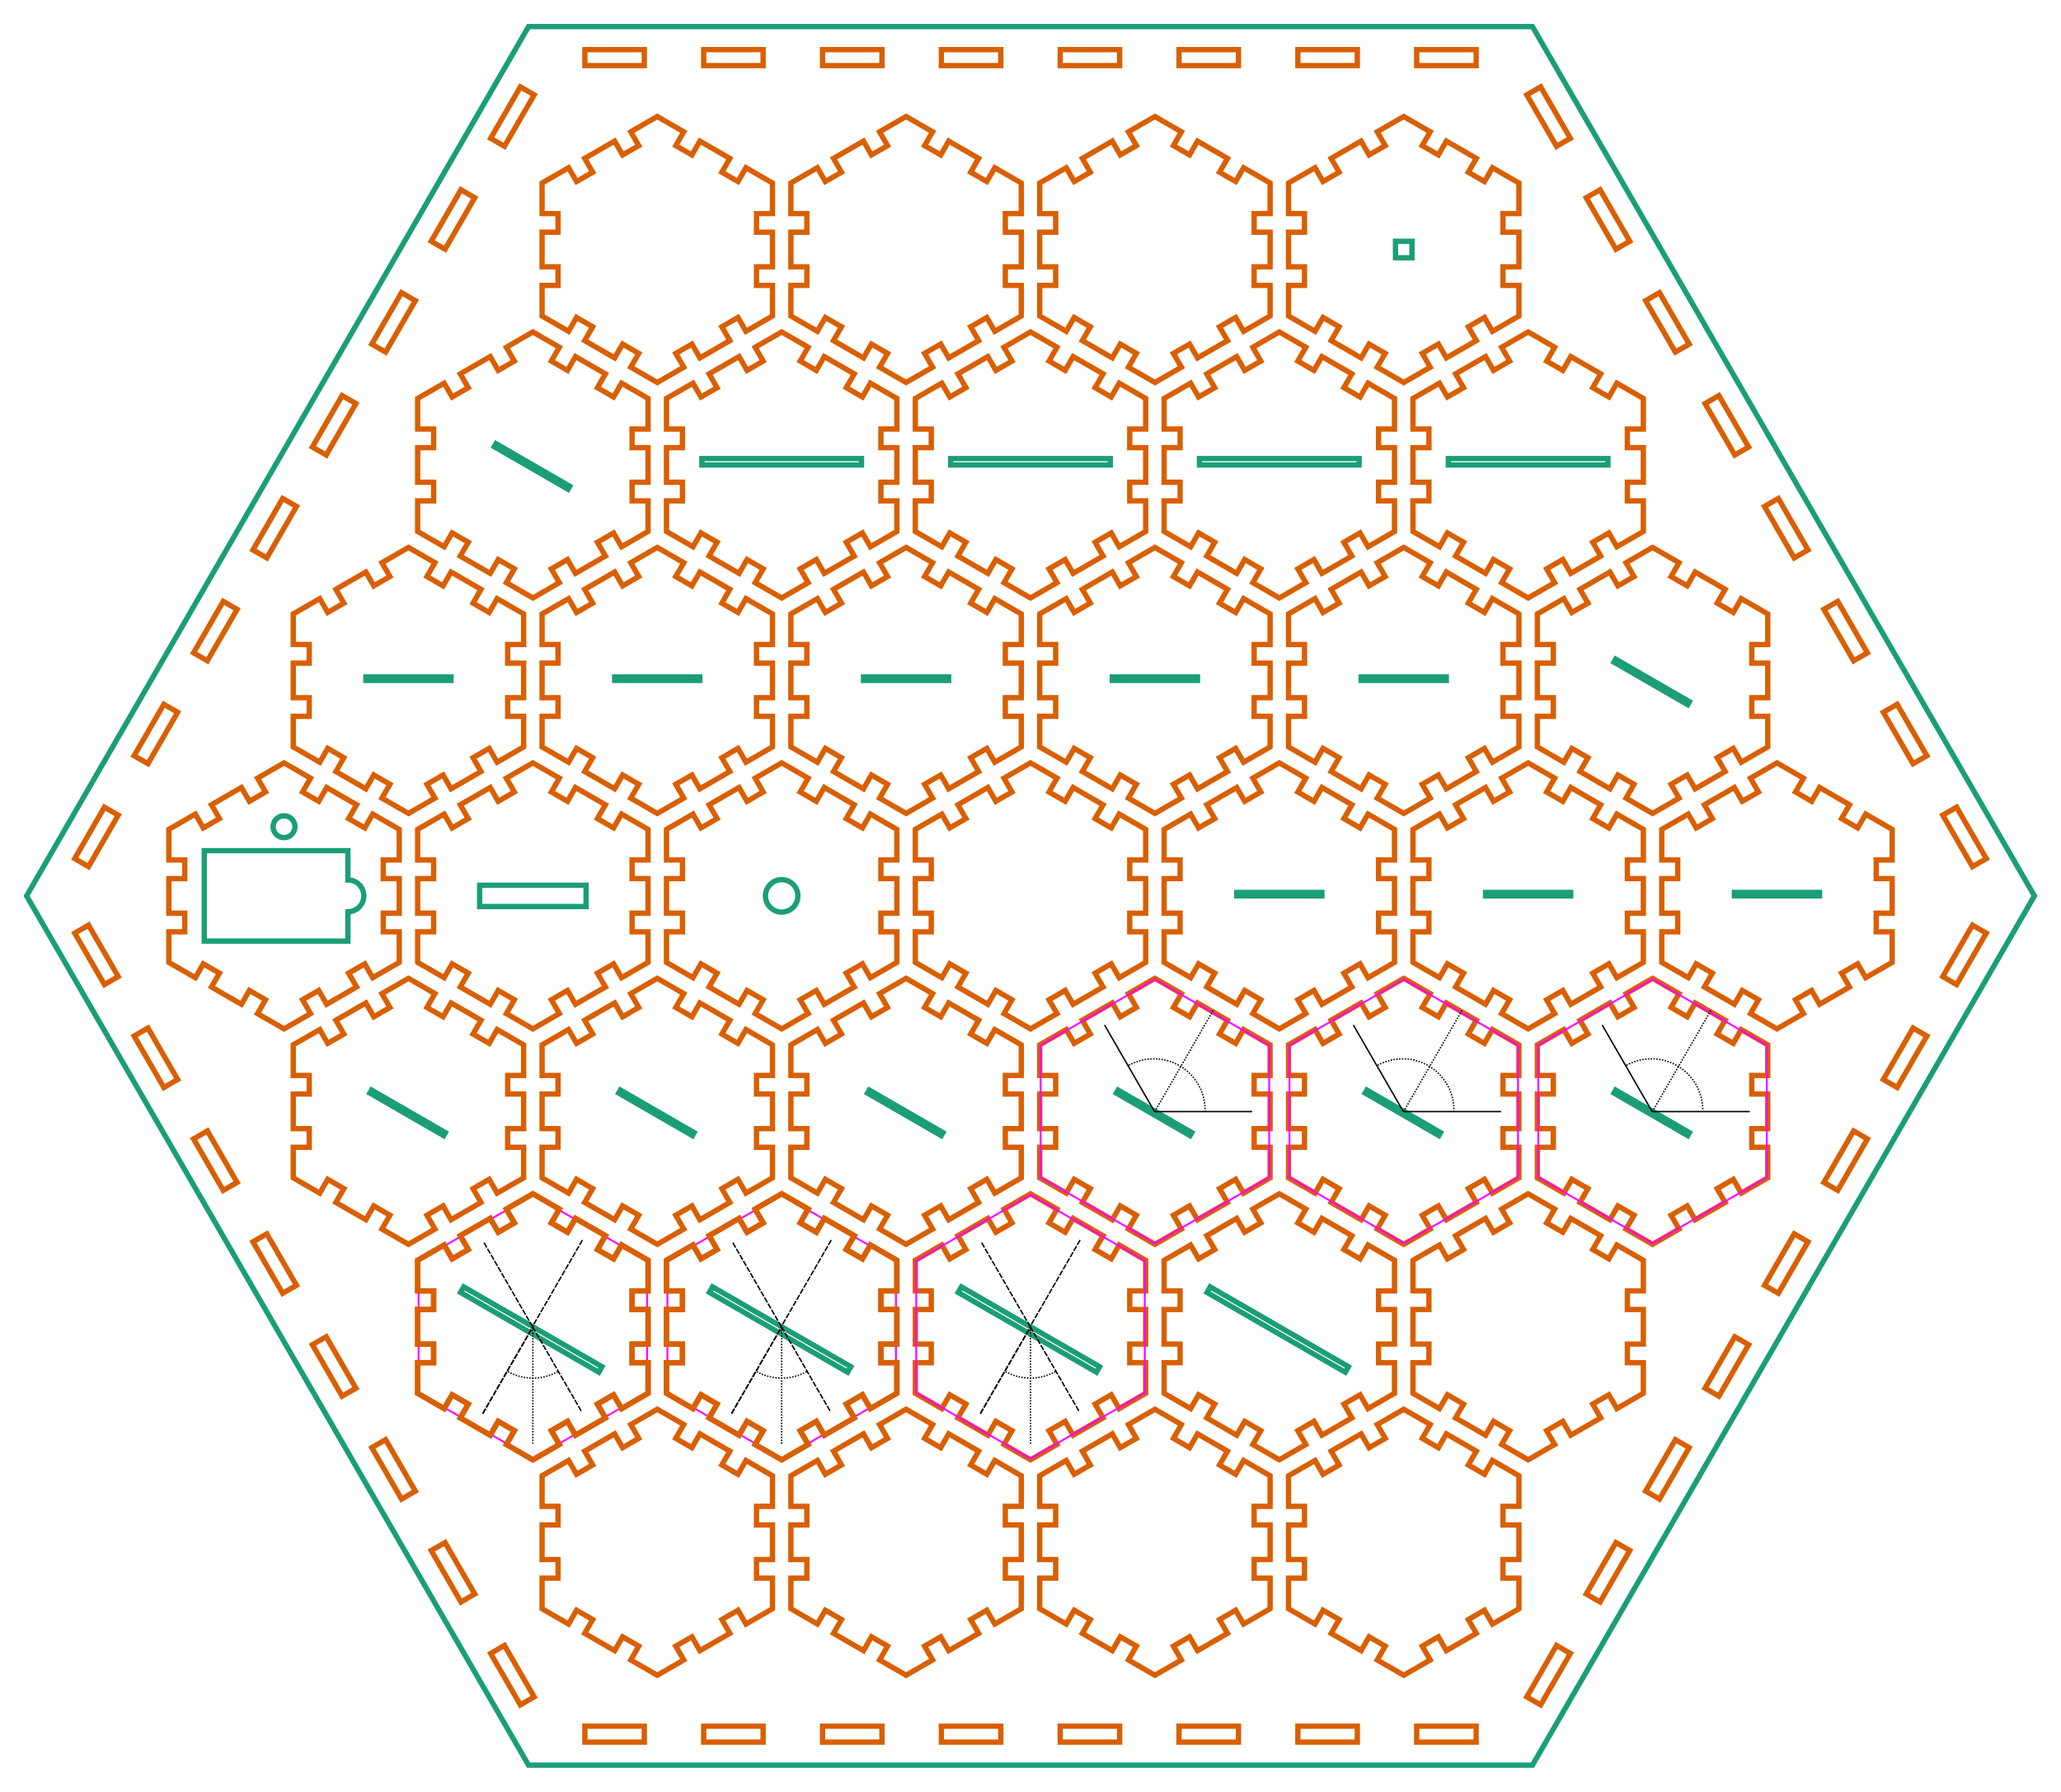<?xml version="1.0" encoding="UTF-8" standalone="no"?>
<svg
   xmlns:dc="http://purl.org/dc/elements/1.1/"
   xmlns:cc="http://creativecommons.org/ns#"
   xmlns:rdf="http://www.w3.org/1999/02/22-rdf-syntax-ns#"
   xmlns:svg="http://www.w3.org/2000/svg"
   xmlns="http://www.w3.org/2000/svg"
   xmlns:sodipodi="http://sodipodi.sourceforge.net/DTD/sodipodi-0.dtd"
   xmlns:inkscape="http://www.inkscape.org/namespaces/inkscape"
   height="336.801mm"
   version="1.1"
   viewBox="-193.679,-168.401,387.358,336.801"
   width="387.358mm"
   id="svg236"
   sodipodi:docname="hg_top.svg"
   inkscape:version="0.92.1 r">
  <sodipodi:namedview
     pagecolor="#ffffff"
     bordercolor="#666666"
     borderopacity="1"
     objecttolerance="10"
     gridtolerance="10"
     guidetolerance="10"
     inkscape:pageopacity="0"
     inkscape:pageshadow="2"
     inkscape:window-width="1920"
     inkscape:window-height="1025"
     id="namedview238"
     showgrid="false"
     inkscape:measure-start="599.366,1277.27"
     inkscape:measure-end="478.659,1244.33"
     inkscape:zoom="2.37249"
     inkscape:cx="638.477"
     inkscape:cy="332.376"
     inkscape:window-x="0"
     inkscape:window-y="27"
     inkscape:window-maximized="1"
     inkscape:current-layer="svg236" />
  <defs
     id="defs2" />
  <path
     style="fill:none;stroke:#d95f02"
     inkscape:connector-curvature="0"
     d="M 27.919,156.071 H 39.086 V 159.071 H 27.919 Z"
     id="path1421" />
  <path
     style="fill:none;stroke:#d95f02"
     inkscape:connector-curvature="0"
     d="M 5.584,159.071 V 156.071 H 16.751 V 159.071 Z"
     id="path1423" />
  <path
     style="fill:none;stroke:#d95f02"
     inkscape:connector-curvature="0"
     d="M -16.751,159.071 V 156.071 H -5.584 V 159.071 Z"
     id="path1425" />
  <path
     style="fill:none;stroke:#d95f02"
     inkscape:connector-curvature="0"
     d="M -39.086,156.071 H -27.919 V 159.071 H -39.086 Z"
     id="path1427" />
  <path
     style="fill:none;stroke:#d95f02"
     inkscape:connector-curvature="0"
     d="M 50.253,156.071 H 61.421 V 159.071 H 50.253 Z"
     id="path1429" />
  <path
     style="fill:none;stroke:#d95f02"
     inkscape:connector-curvature="0"
     d="M -61.421,159.071 V 156.071 H -50.253 V 159.071 Z"
     id="path1431" />
  <path
     style="fill:none;stroke:#d95f02"
     inkscape:connector-curvature="0"
     d="M 72.588,156.071 H 83.756 V 159.071 H 72.588 Z"
     id="path1433" />
  <path
     style="fill:none;stroke:#d95f02"
     inkscape:connector-curvature="0"
     d="M -83.756,159.071 V 156.071 H -72.588 V 159.071 Z"
     id="path1435" />
  <path
     style="fill:none;stroke:#d95f02"
     inkscape:connector-curvature="0"
     d="M 93.283,150.57 L 98.867,140.899 L 101.465,142.399 L 95.881,152.07 Z"
     id="path1437" />
  <path
     style="fill:none;stroke:#d95f02"
     inkscape:connector-curvature="0"
     d="M -101.465,142.399 L -98.867,140.899 L -93.283,150.57 L -95.881,152.07 Z"
     id="path1439" />
  <path
     style="fill:none;stroke:#d95f02"
     inkscape:connector-curvature="0"
     d="M 65.168,143.625 L 66.668,141.027 L 63.637,139.277 L 62.137,141.875 L 56.508,138.625 L 58.008,136.027 L 54.977,134.277 L 53.477,136.875 L 48.497,134 V 128.25 H 51.497 V 124.75 H 48.497 V 118.25 H 51.497 V 114.75 H 48.497 V 109 L 53.477,106.125 L 54.977,108.723 L 58.008,106.973 L 56.508,104.375 L 62.137,101.125 L 63.637,103.723 L 66.668,101.973 L 65.168,99.375 L 70.148,96.5 L 75.128,99.375 L 73.628,101.973 L 76.659,103.723 L 78.159,101.125 L 83.788,104.375 L 82.288,106.973 L 85.319,108.723 L 86.819,106.125 L 91.799,109 V 114.75 H 88.799 V 118.25 H 91.799 V 124.75 H 88.799 V 128.25 H 91.799 V 134 L 86.819,136.875 L 85.319,134.277 L 82.288,136.027 L 83.788,138.625 L 78.159,141.875 L 76.659,139.277 L 73.628,141.027 L 75.128,143.625 L 70.148,146.5 Z"
     id="path1441" />
  <path
     style="fill:none;stroke:#d95f02"
     inkscape:connector-curvature="0"
     d="M 18.403,143.625 L 19.903,141.027 L 16.872,139.277 L 15.372,141.875 L 9.743,138.625 L 11.243,136.027 L 8.212,134.277 L 6.712,136.875 L 1.732,134 V 128.25 H 4.732 V 124.75 H 1.732 V 118.25 H 4.732 V 114.75 H 1.732 V 109 L 6.712,106.125 L 8.212,108.723 L 11.243,106.973 L 9.743,104.375 L 15.372,101.125 L 16.872,103.723 L 19.903,101.973 L 18.403,99.375 L 23.383,96.5 L 28.362,99.375 L 26.862,101.973 L 29.893,103.723 L 31.393,101.125 L 37.023,104.375 L 35.523,106.973 L 38.554,108.723 L 40.054,106.125 L 45.033,109 V 114.75 H 42.033 V 118.25 H 45.033 V 124.75 H 42.033 V 128.25 H 45.033 V 134 L 40.054,136.875 L 38.554,134.277 L 35.523,136.027 L 37.023,138.625 L 31.393,141.875 L 29.893,139.277 L 26.862,141.027 L 28.362,143.625 L 23.383,146.5 Z"
     id="path1443" />
  <path
     style="fill:none;stroke:#d95f02"
     inkscape:connector-curvature="0"
     d="M -28.362,143.625 L -26.862,141.027 L -29.893,139.277 L -31.393,141.875 L -37.023,138.625 L -35.523,136.027 L -38.554,134.277 L -40.054,136.875 L -45.033,134 V 128.25 H -42.033 V 124.75 H -45.033 V 118.25 H -42.033 V 114.75 H -45.033 V 109 L -40.054,106.125 L -38.554,108.723 L -35.523,106.973 L -37.023,104.375 L -31.393,101.125 L -29.893,103.723 L -26.862,101.973 L -28.362,99.375 L -23.383,96.5 L -18.403,99.375 L -19.903,101.973 L -16.872,103.723 L -15.372,101.125 L -9.743,104.375 L -11.243,106.973 L -8.212,108.723 L -6.712,106.125 L -1.732,109 V 114.75 H -4.732 V 118.25 H -1.732 V 124.75 H -4.732 V 128.25 H -1.732 V 134 L -6.712,136.875 L -8.212,134.277 L -11.243,136.027 L -9.743,138.625 L -15.372,141.875 L -16.872,139.277 L -19.903,141.027 L -18.403,143.625 L -23.383,146.5 Z"
     id="path1445" />
  <path
     style="fill:none;stroke:#d95f02"
     inkscape:connector-curvature="0"
     d="M -75.128,143.625 L -73.628,141.027 L -76.659,139.277 L -78.159,141.875 L -83.788,138.625 L -82.288,136.027 L -85.319,134.277 L -86.819,136.875 L -91.799,134 V 128.25 H -88.799 V 124.75 H -91.799 V 118.25 H -88.799 V 114.75 H -91.799 V 109 L -86.819,106.125 L -85.319,108.723 L -82.288,106.973 L -83.788,104.375 L -78.159,101.125 L -76.659,103.723 L -73.628,101.973 L -75.128,99.375 L -70.148,96.5 L -65.168,99.375 L -66.668,101.973 L -63.637,103.723 L -62.137,101.125 L -56.508,104.375 L -58.008,106.973 L -54.977,108.723 L -53.477,106.125 L -48.497,109 V 114.75 H -51.497 V 118.25 H -48.497 V 124.75 H -51.497 V 128.25 H -48.497 V 134 L -53.477,136.875 L -54.977,134.277 L -58.008,136.027 L -56.508,138.625 L -62.137,141.875 L -63.637,139.277 L -66.668,141.027 L -65.168,143.625 L -70.148,146.5 Z"
     id="path1447" />
  <path
     style="fill:none;stroke:#d95f02"
     inkscape:connector-curvature="0"
     d="M 104.451,131.227 L 110.034,121.556 L 112.632,123.056 L 107.049,132.727 Z"
     id="path1449" />
  <path
     style="fill:none;stroke:#d95f02"
     inkscape:connector-curvature="0"
     d="M -112.632,123.056 L -110.034,121.556 L -104.451,131.227 L -107.049,132.727 Z"
     id="path1451" />
  <path
     style="fill:none;stroke:#d95f02"
     inkscape:connector-curvature="0"
     d="M 115.618,111.885 L 121.202,102.213 L 123.8,103.713 L 118.216,113.385 Z"
     id="path1453" />
  <path
     style="fill:none;stroke:#d95f02"
     inkscape:connector-curvature="0"
     d="M -123.8,103.713 L -121.202,102.213 L -115.618,111.885 L -118.216,113.385 Z"
     id="path1455" />
  <path
     style="fill:none;stroke:#d95f02"
     inkscape:connector-curvature="0"
     d="M 88.551,103.125 L 90.051,100.527 L 87.02,98.777 L 85.52,101.375 L 79.891,98.125 L 81.391,95.527 L 78.36,93.777 L 76.86,96.375 L 71.88,93.5 V 87.75 H 74.88 V 84.25 H 71.88 V 77.75 H 74.88 V 74.25 H 71.88 V 68.5 L 76.86,65.625 L 78.36,68.223 L 81.391,66.473 L 79.891,63.875 L 85.52,60.625 L 87.02,63.223 L 90.051,61.473 L 88.551,58.875 L 93.531,56 L 98.51,58.875 L 97.01,61.473 L 100.041,63.223 L 101.541,60.625 L 107.171,63.875 L 105.671,66.473 L 108.702,68.223 L 110.202,65.625 L 115.181,68.5 V 74.25 H 112.181 V 77.75 H 115.181 V 84.25 H 112.181 V 87.75 H 115.181 V 93.5 L 110.202,96.375 L 108.702,93.777 L 105.671,95.527 L 107.171,98.125 L 101.541,101.375 L 100.041,98.777 L 97.01,100.527 L 98.51,103.125 L 93.531,106 Z"
     id="path1457" />
  <path
     style="fill:none;stroke:#d95f02"
     inkscape:connector-curvature="0"
     d="M 41.786,103.125 L 43.286,100.527 L 40.255,98.777 L 38.755,101.375 L 33.126,98.125 L 34.626,95.527 L 31.594,93.777 L 30.094,96.375 L 25.115,93.5 V 87.75 H 28.115 V 84.25 H 25.115 V 77.75 H 28.115 V 74.25 H 25.115 V 68.5 L 30.094,65.625 L 31.594,68.223 L 34.626,66.473 L 33.126,63.875 L 38.755,60.625 L 40.255,63.223 L 43.286,61.473 L 41.786,58.875 L 46.765,56 L 51.745,58.875 L 50.245,61.473 L 53.276,63.223 L 54.776,60.625 L 60.405,63.875 L 58.905,66.473 L 61.936,68.223 L 63.436,65.625 L 68.416,68.5 V 74.25 H 65.416 V 77.75 H 68.416 V 84.25 H 65.416 V 87.75 H 68.416 V 93.5 L 63.436,96.375 L 61.936,93.777 L 58.905,95.527 L 60.405,98.125 L 54.776,101.375 L 53.276,98.777 L 50.245,100.527 L 51.745,103.125 L 46.765,106 Z"
     id="path1459" />
  <path
     style="fill:none;stroke:#d95f02"
     inkscape:connector-curvature="0"
     d="M -4.98,103.125 L -3.48,100.527 L -6.511,98.777 L -8.011,101.375 L -13.64,98.125 L -12.14,95.527 L -15.171,93.777 L -16.671,96.375 L -21.651,93.5 V 87.75 H -18.651 V 84.25 H -21.651 V 77.75 H -18.651 V 74.25 H -21.651 V 68.5 L -16.671,65.625 L -15.171,68.223 L -12.14,66.473 L -13.64,63.875 L -8.011,60.625 L -6.511,63.223 L -3.48,61.473 L -4.98,58.875 L 2.48038e-6,56 L 4.98,58.875 L 3.48,61.473 L 6.511,63.223 L 8.011,60.625 L 13.64,63.875 L 12.14,66.473 L 15.171,68.223 L 16.671,65.625 L 21.651,68.5 V 74.25 H 18.651 V 77.75 H 21.651 V 84.25 H 18.651 V 87.75 H 21.651 V 93.5 L 16.671,96.375 L 15.171,93.777 L 12.14,95.527 L 13.64,98.125 L 8.011,101.375 L 6.511,98.777 L 3.48,100.527 L 4.98,103.125 L 2.48038e-6,106 Z"
     id="path1461" />
  <path
     style="fill:none;stroke:#d95f02"
     inkscape:connector-curvature="0"
     d="M -51.745,103.125 L -50.245,100.527 L -53.276,98.777 L -54.776,101.375 L -60.405,98.125 L -58.905,95.527 L -61.936,93.777 L -63.436,96.375 L -68.416,93.5 V 87.75 H -65.416 V 84.25 H -68.416 V 77.75 H -65.416 V 74.25 H -68.416 V 68.5 L -63.436,65.625 L -61.936,68.223 L -58.905,66.473 L -60.405,63.875 L -54.776,60.625 L -53.276,63.223 L -50.245,61.473 L -51.745,58.875 L -46.765,56 L -41.786,58.875 L -43.286,61.473 L -40.255,63.223 L -38.755,60.625 L -33.126,63.875 L -34.626,66.473 L -31.594,68.223 L -30.094,65.625 L -25.115,68.5 V 74.25 H -28.115 V 77.75 H -25.115 V 84.25 H -28.115 V 87.75 H -25.115 V 93.5 L -30.094,96.375 L -31.594,93.777 L -34.626,95.527 L -33.126,98.125 L -38.755,101.375 L -40.255,98.777 L -43.286,100.527 L -41.786,103.125 L -46.765,106 Z"
     id="path1463" />
  <path
     style="fill:none;stroke:#d95f02"
     inkscape:connector-curvature="0"
     d="M -98.51,103.125 L -97.01,100.527 L -100.041,98.777 L -101.541,101.375 L -107.171,98.125 L -105.671,95.527 L -108.702,93.777 L -110.202,96.375 L -115.181,93.5 V 87.75 H -112.181 V 84.25 H -115.181 V 77.75 H -112.181 V 74.25 H -115.181 V 68.5 L -110.202,65.625 L -108.702,68.223 L -105.671,66.473 L -107.171,63.875 L -101.541,60.625 L -100.041,63.223 L -97.01,61.473 L -98.51,58.875 L -93.531,56 L -88.551,58.875 L -90.051,61.473 L -87.02,63.223 L -85.52,60.625 L -79.891,63.875 L -81.391,66.473 L -78.36,68.223 L -76.86,65.625 L -71.88,68.5 V 74.25 H -74.88 V 77.75 H -71.88 V 84.25 H -74.88 V 87.75 H -71.88 V 93.5 L -76.86,96.375 L -78.36,93.777 L -81.391,95.527 L -79.891,98.125 L -85.52,101.375 L -87.02,98.777 L -90.051,100.527 L -88.551,103.125 L -93.531,106 Z"
     id="path1465" />
  <path
     style="fill:none;stroke:#d95f02"
     inkscape:connector-curvature="0"
     d="M 126.785,92.542 L 132.369,82.871 L 134.967,84.371 L 129.384,94.042 Z"
     id="path1467" />
  <path
     style="fill:none;stroke:#d95f02"
     inkscape:connector-curvature="0"
     d="M -134.967,84.371 L -132.369,82.871 L -126.785,92.542 L -129.384,94.042 Z"
     id="path1469" />
  <path
     style="fill:none;stroke:#1b9e77"
     inkscape:connector-curvature="0"
     d="M 33.775,73.5 L 33.175,74.539 L 59.156,89.539 L 59.756,88.5 Z"
     id="path1471" />
  <path
     style="fill:none;stroke:#1b9e77"
     inkscape:connector-curvature="0"
     d="M -12.99,73.5 L -13.59,74.539 L 12.39,89.539 L 12.99,88.5 Z"
     id="path1473" />
  <path
     style="fill:none;stroke:#1b9e77"
     inkscape:connector-curvature="0"
     d="M -59.756,73.5 L -60.356,74.539 L -34.375,89.539 L -33.775,88.5 Z"
     id="path1475" />
  <path
     style="fill:none;stroke:#1b9e77"
     inkscape:connector-curvature="0"
     d="M -106.521,73.5 L -107.121,74.539 L -81.14,89.539 L -80.54,88.5 Z"
     id="path1477" />
  <path
     style="fill:none;stroke:#d95f02"
     inkscape:connector-curvature="0"
     d="M 137.953,73.2 L 143.537,63.528 L 146.135,65.028 L 140.551,74.7 Z"
     id="path1479" />
  <path
     style="fill:none;stroke:#d95f02"
     inkscape:connector-curvature="0"
     d="M -146.135,65.028 L -143.537,63.528 L -137.953,73.2 L -140.551,74.7 Z"
     id="path1481" />
  <path
     style="fill:none;stroke:#d95f02"
     inkscape:connector-curvature="0"
     d="M 111.934,62.625 L 113.434,60.027 L 110.403,58.277 L 108.903,60.875 L 103.274,57.625 L 104.774,55.027 L 101.742,53.277 L 100.242,55.875 L 95.263,53 V 47.25 H 98.263 V 43.75 H 95.263 V 37.25 H 98.263 V 33.75 H 95.263 V 28 L 100.242,25.125 L 101.742,27.723 L 104.774,25.973 L 103.274,23.375 L 108.903,20.125 L 110.403,22.723 L 113.434,20.973 L 111.934,18.375 L 116.913,15.5 L 121.893,18.375 L 120.393,20.973 L 123.424,22.723 L 124.924,20.125 L 130.553,23.375 L 129.053,25.973 L 132.084,27.723 L 133.584,25.125 L 138.564,28 V 33.75 H 135.564 V 37.25 H 138.564 V 43.75 H 135.564 V 47.25 H 138.564 V 53 L 133.584,55.875 L 132.084,53.277 L 129.053,55.027 L 130.553,57.625 L 124.924,60.875 L 123.424,58.277 L 120.393,60.027 L 121.893,62.625 L 116.913,65.5 Z"
     id="path1483" />
  <path
     style="fill:none;stroke:#d95f02"
     inkscape:connector-curvature="0"
     d="M 65.168,62.625 L 66.668,60.027 L 63.637,58.277 L 62.137,60.875 L 56.508,57.625 L 58.008,55.027 L 54.977,53.277 L 53.477,55.875 L 48.497,53 V 47.25 H 51.497 V 43.75 H 48.497 V 37.25 H 51.497 V 33.75 H 48.497 V 28 L 53.477,25.125 L 54.977,27.723 L 58.008,25.973 L 56.508,23.375 L 62.137,20.125 L 63.637,22.723 L 66.668,20.973 L 65.168,18.375 L 70.148,15.5 L 75.128,18.375 L 73.628,20.973 L 76.659,22.723 L 78.159,20.125 L 83.788,23.375 L 82.288,25.973 L 85.319,27.723 L 86.819,25.125 L 91.799,28 V 33.75 H 88.799 V 37.25 H 91.799 V 43.75 H 88.799 V 47.25 H 91.799 V 53 L 86.819,55.875 L 85.319,53.277 L 82.288,55.027 L 83.788,57.625 L 78.159,60.875 L 76.659,58.277 L 73.628,60.027 L 75.128,62.625 L 70.148,65.5 Z"
     id="path1485" />
  <path
     style="fill:none;stroke:#d95f02"
     inkscape:connector-curvature="0"
     d="M 18.403,62.625 L 19.903,60.027 L 16.872,58.277 L 15.372,60.875 L 9.743,57.625 L 11.243,55.027 L 8.212,53.277 L 6.712,55.875 L 1.732,53 V 47.25 H 4.732 V 43.75 H 1.732 V 37.25 H 4.732 V 33.75 H 1.732 V 28 L 6.712,25.125 L 8.212,27.723 L 11.243,25.973 L 9.743,23.375 L 15.372,20.125 L 16.872,22.723 L 19.903,20.973 L 18.403,18.375 L 23.383,15.5 L 28.362,18.375 L 26.862,20.973 L 29.893,22.723 L 31.393,20.125 L 37.023,23.375 L 35.523,25.973 L 38.554,27.723 L 40.054,25.125 L 45.033,28 V 33.75 H 42.033 V 37.25 H 45.033 V 43.75 H 42.033 V 47.25 H 45.033 V 53 L 40.054,55.875 L 38.554,53.277 L 35.523,55.027 L 37.023,57.625 L 31.393,60.875 L 29.893,58.277 L 26.862,60.027 L 28.362,62.625 L 23.383,65.5 Z"
     id="path1487" />
  <path
     style="fill:none;stroke:#d95f02"
     inkscape:connector-curvature="0"
     d="M -28.362,62.625 L -26.862,60.027 L -29.893,58.277 L -31.393,60.875 L -37.023,57.625 L -35.523,55.027 L -38.554,53.277 L -40.054,55.875 L -45.033,53 V 47.25 H -42.033 V 43.75 H -45.033 V 37.25 H -42.033 V 33.75 H -45.033 V 28 L -40.054,25.125 L -38.554,27.723 L -35.523,25.973 L -37.023,23.375 L -31.393,20.125 L -29.893,22.723 L -26.862,20.973 L -28.362,18.375 L -23.383,15.5 L -18.403,18.375 L -19.903,20.973 L -16.872,22.723 L -15.372,20.125 L -9.743,23.375 L -11.243,25.973 L -8.212,27.723 L -6.712,25.125 L -1.732,28 V 33.75 H -4.732 V 37.25 H -1.732 V 43.75 H -4.732 V 47.25 H -1.732 V 53 L -6.712,55.875 L -8.212,53.277 L -11.243,55.027 L -9.743,57.625 L -15.372,60.875 L -16.872,58.277 L -19.903,60.027 L -18.403,62.625 L -23.383,65.5 Z"
     id="path1489" />
  <path
     style="fill:none;stroke:#d95f02"
     inkscape:connector-curvature="0"
     d="M -75.128,62.625 L -73.628,60.027 L -76.659,58.277 L -78.159,60.875 L -83.788,57.625 L -82.288,55.027 L -85.319,53.277 L -86.819,55.875 L -91.799,53 V 47.25 H -88.799 V 43.75 H -91.799 V 37.25 H -88.799 V 33.75 H -91.799 V 28 L -86.819,25.125 L -85.319,27.723 L -82.288,25.973 L -83.788,23.375 L -78.159,20.125 L -76.659,22.723 L -73.628,20.973 L -75.128,18.375 L -70.148,15.5 L -65.168,18.375 L -66.668,20.973 L -63.637,22.723 L -62.137,20.125 L -56.508,23.375 L -58.008,25.973 L -54.977,27.723 L -53.477,25.125 L -48.497,28 V 33.75 H -51.497 V 37.25 H -48.497 V 43.75 H -51.497 V 47.25 H -48.497 V 53 L -53.477,55.875 L -54.977,53.277 L -58.008,55.027 L -56.508,57.625 L -62.137,60.875 L -63.637,58.277 L -66.668,60.027 L -65.168,62.625 L -70.148,65.5 Z"
     id="path1491" />
  <path
     style="fill:none;stroke:#d95f02"
     inkscape:connector-curvature="0"
     d="M -121.893,62.625 L -120.393,60.027 L -123.424,58.277 L -124.924,60.875 L -130.553,57.625 L -129.053,55.027 L -132.084,53.277 L -133.584,55.875 L -138.564,53 V 47.25 H -135.564 V 43.75 H -138.564 V 37.25 H -135.564 V 33.75 H -138.564 V 28 L -133.584,25.125 L -132.084,27.723 L -129.053,25.973 L -130.553,23.375 L -124.924,20.125 L -123.424,22.723 L -120.393,20.973 L -121.893,18.375 L -116.913,15.5 L -111.934,18.375 L -113.434,20.973 L -110.403,22.723 L -108.903,20.125 L -103.274,23.375 L -104.774,25.973 L -101.742,27.723 L -100.242,25.125 L -95.263,28 V 33.75 H -98.263 V 37.25 H -95.263 V 43.75 H -98.263 V 47.25 H -95.263 V 53 L -100.242,55.875 L -101.742,53.277 L -104.774,55.027 L -103.274,57.625 L -108.903,60.875 L -110.403,58.277 L -113.434,60.027 L -111.934,62.625 L -116.913,65.5 Z"
     id="path1493" />
  <path
     style="fill:none;stroke:#d95f02"
     inkscape:connector-curvature="0"
     d="M 149.12,53.857 L 154.704,44.186 L 157.302,45.686 L 151.718,55.357 Z"
     id="path1495" />
  <path
     style="fill:none;stroke:#d95f02"
     inkscape:connector-curvature="0"
     d="M -157.302,45.686 L -154.704,44.186 L -149.12,53.857 L -151.718,55.357 Z"
     id="path1497" />
  <path
     style="fill:none;stroke:#1b9e77"
     inkscape:connector-curvature="0"
     d="M 109.985,36.5 L 109.66,37.063 L 123.517,45.063 L 123.842,44.5 Z"
     id="path1499" />
  <path
     style="fill:none;stroke:#1b9e77"
     inkscape:connector-curvature="0"
     d="M 63.22,36.5 L 62.895,37.063 L 76.751,45.063 L 77.076,44.5 Z"
     id="path1501" />
  <path
     style="fill:none;stroke:#1b9e77"
     inkscape:connector-curvature="0"
     d="M 16.454,36.5 L 16.13,37.063 L 29.986,45.063 L 30.311,44.5 Z"
     id="path1503" />
  <path
     style="fill:none;stroke:#1b9e77"
     inkscape:connector-curvature="0"
     d="M -30.311,36.5 L -30.636,37.063 L -16.779,45.063 L -16.454,44.5 Z"
     id="path1505" />
  <path
     style="fill:none;stroke:#1b9e77"
     inkscape:connector-curvature="0"
     d="M -77.076,36.5 L -77.401,37.063 L -63.545,45.063 L -63.22,44.5 Z"
     id="path1507" />
  <path
     style="fill:none;stroke:#1b9e77"
     inkscape:connector-curvature="0"
     d="M -123.842,36.5 L -124.167,37.063 L -110.31,45.063 L -109.985,44.5 Z"
     id="path1509" />
  <path
     style="fill:none;stroke:#d95f02"
     inkscape:connector-curvature="0"
     d="M 160.288,34.514 L 165.871,24.843 L 168.47,26.343 L 162.886,36.014 Z"
     id="path1511" />
  <path
     style="fill:none;stroke:#d95f02"
     inkscape:connector-curvature="0"
     d="M -168.47,26.343 L -165.871,24.843 L -160.288,34.514 L -162.886,36.014 Z"
     id="path1513" />
  <path
     style="fill:none;stroke:#d95f02"
     inkscape:connector-curvature="0"
     d="M 135.316,22.125 L 136.816,19.527 L 133.785,17.777 L 132.285,20.375 L 126.656,17.125 L 128.156,14.527 L 125.125,12.777 L 123.625,15.375 L 118.645,12.5 V 6.75 H 121.645 V 3.25 H 118.645 V -3.25 H 121.645 V -6.75 H 118.645 V -12.5 L 123.625,-15.375 L 125.125,-12.777 L 128.156,-14.527 L 126.656,-17.125 L 132.285,-20.375 L 133.785,-17.777 L 136.816,-19.527 L 135.316,-22.125 L 140.296,-25 L 145.276,-22.125 L 143.776,-19.527 L 146.807,-17.777 L 148.307,-20.375 L 153.936,-17.125 L 152.436,-14.527 L 155.467,-12.777 L 156.967,-15.375 L 161.947,-12.5 V -6.75 H 158.947 V -3.25 H 161.947 V 3.25 H 158.947 V 6.75 H 161.947 V 12.5 L 156.967,15.375 L 155.467,12.777 L 152.436,14.527 L 153.936,17.125 L 148.307,20.375 L 146.807,17.777 L 143.776,19.527 L 145.276,22.125 L 140.296,25 Z"
     id="path1515" />
  <path
     style="fill:none;stroke:#d95f02"
     inkscape:connector-curvature="0"
     d="M 88.551,22.125 L 90.051,19.527 L 87.02,17.777 L 85.52,20.375 L 79.891,17.125 L 81.391,14.527 L 78.36,12.777 L 76.86,15.375 L 71.88,12.5 V 6.75 H 74.88 V 3.25 H 71.88 V -3.25 H 74.88 V -6.75 H 71.88 V -12.5 L 76.86,-15.375 L 78.36,-12.777 L 81.391,-14.527 L 79.891,-17.125 L 85.52,-20.375 L 87.02,-17.777 L 90.051,-19.527 L 88.551,-22.125 L 93.531,-25 L 98.51,-22.125 L 97.01,-19.527 L 100.041,-17.777 L 101.541,-20.375 L 107.171,-17.125 L 105.671,-14.527 L 108.702,-12.777 L 110.202,-15.375 L 115.181,-12.5 V -6.75 H 112.181 V -3.25 H 115.181 V 3.25 H 112.181 V 6.75 H 115.181 V 12.5 L 110.202,15.375 L 108.702,12.777 L 105.671,14.527 L 107.171,17.125 L 101.541,20.375 L 100.041,17.777 L 97.01,19.527 L 98.51,22.125 L 93.531,25 Z"
     id="path1517" />
  <path
     style="fill:none;stroke:#d95f02"
     inkscape:connector-curvature="0"
     d="M 41.786,22.125 L 43.286,19.527 L 40.255,17.777 L 38.755,20.375 L 33.126,17.125 L 34.626,14.527 L 31.594,12.777 L 30.094,15.375 L 25.115,12.5 V 6.75 H 28.115 V 3.25 H 25.115 V -3.25 H 28.115 V -6.75 H 25.115 V -12.5 L 30.094,-15.375 L 31.594,-12.777 L 34.626,-14.527 L 33.126,-17.125 L 38.755,-20.375 L 40.255,-17.777 L 43.286,-19.527 L 41.786,-22.125 L 46.765,-25 L 51.745,-22.125 L 50.245,-19.527 L 53.276,-17.777 L 54.776,-20.375 L 60.405,-17.125 L 58.905,-14.527 L 61.936,-12.777 L 63.436,-15.375 L 68.416,-12.5 V -6.75 H 65.416 V -3.25 H 68.416 V 3.25 H 65.416 V 6.75 H 68.416 V 12.5 L 63.436,15.375 L 61.936,12.777 L 58.905,14.527 L 60.405,17.125 L 54.776,20.375 L 53.276,17.777 L 50.245,19.527 L 51.745,22.125 L 46.765,25 Z"
     id="path1519" />
  <path
     style="fill:none;stroke:#d95f02"
     inkscape:connector-curvature="0"
     d="M -4.98,22.125 L -3.48,19.527 L -6.511,17.777 L -8.011,20.375 L -13.64,17.125 L -12.14,14.527 L -15.171,12.777 L -16.671,15.375 L -21.651,12.5 V 6.75 H -18.651 V 3.25 H -21.651 V -3.25 H -18.651 V -6.75 H -21.651 V -12.5 L -16.671,-15.375 L -15.171,-12.777 L -12.14,-14.527 L -13.64,-17.125 L -8.011,-20.375 L -6.511,-17.777 L -3.48,-19.527 L -4.98,-22.125 L 2.48038e-6,-25 L 4.98,-22.125 L 3.48,-19.527 L 6.511,-17.777 L 8.011,-20.375 L 13.64,-17.125 L 12.14,-14.527 L 15.171,-12.777 L 16.671,-15.375 L 21.651,-12.5 V -6.75 H 18.651 V -3.25 H 21.651 V 3.25 H 18.651 V 6.75 H 21.651 V 12.5 L 16.671,15.375 L 15.171,12.777 L 12.14,14.527 L 13.64,17.125 L 8.011,20.375 L 6.511,17.777 L 3.48,19.527 L 4.98,22.125 L 2.48038e-6,25 Z"
     id="path1521" />
  <path
     style="fill:none;stroke:#d95f02"
     inkscape:connector-curvature="0"
     d="M -51.745,22.125 L -50.245,19.527 L -53.276,17.777 L -54.776,20.375 L -60.405,17.125 L -58.905,14.527 L -61.936,12.777 L -63.436,15.375 L -68.416,12.5 V 6.75 H -65.416 V 3.25 H -68.416 V -3.25 H -65.416 V -6.75 H -68.416 V -12.5 L -63.436,-15.375 L -61.936,-12.777 L -58.905,-14.527 L -60.405,-17.125 L -54.776,-20.375 L -53.276,-17.777 L -50.245,-19.527 L -51.745,-22.125 L -46.765,-25 L -41.786,-22.125 L -43.286,-19.527 L -40.255,-17.777 L -38.755,-20.375 L -33.126,-17.125 L -34.626,-14.527 L -31.594,-12.777 L -30.094,-15.375 L -25.115,-12.5 V -6.75 H -28.115 V -3.25 H -25.115 V 3.25 H -28.115 V 6.75 H -25.115 V 12.5 L -30.094,15.375 L -31.594,12.777 L -34.626,14.527 L -33.126,17.125 L -38.755,20.375 L -40.255,17.777 L -43.286,19.527 L -41.786,22.125 L -46.765,25 Z"
     id="path1523" />
  <path
     style="fill:none;stroke:#d95f02"
     inkscape:connector-curvature="0"
     d="M -98.51,22.125 L -97.01,19.527 L -100.041,17.777 L -101.541,20.375 L -107.171,17.125 L -105.671,14.527 L -108.702,12.777 L -110.202,15.375 L -115.181,12.5 V 6.75 H -112.181 V 3.25 H -115.181 V -3.25 H -112.181 V -6.75 H -115.181 V -12.5 L -110.202,-15.375 L -108.702,-12.777 L -105.671,-14.527 L -107.171,-17.125 L -101.541,-20.375 L -100.041,-17.777 L -97.01,-19.527 L -98.51,-22.125 L -93.531,-25 L -88.551,-22.125 L -90.051,-19.527 L -87.02,-17.777 L -85.52,-20.375 L -79.891,-17.125 L -81.391,-14.527 L -78.36,-12.777 L -76.86,-15.375 L -71.88,-12.5 V -6.75 H -74.88 V -3.25 H -71.88 V 3.25 H -74.88 V 6.75 H -71.88 V 12.5 L -76.86,15.375 L -78.36,12.777 L -81.391,14.527 L -79.891,17.125 L -85.52,20.375 L -87.02,17.777 L -90.051,19.527 L -88.551,22.125 L -93.531,25 Z"
     id="path1525" />
  <path
     style="fill:none;stroke:#d95f02"
     inkscape:connector-curvature="0"
     d="M -145.276,22.125 L -143.776,19.527 L -146.807,17.777 L -148.307,20.375 L -153.936,17.125 L -152.436,14.527 L -155.467,12.777 L -156.967,15.375 L -161.947,12.5 V 6.75 H -158.947 V 3.25 H -161.947 V -3.25 H -158.947 V -6.75 H -161.947 V -12.5 L -156.967,-15.375 L -155.467,-12.777 L -152.436,-14.527 L -153.936,-17.125 L -148.307,-20.375 L -146.807,-17.777 L -143.776,-19.527 L -145.276,-22.125 L -140.296,-25 L -135.316,-22.125 L -136.816,-19.527 L -133.785,-17.777 L -132.285,-20.375 L -126.656,-17.125 L -128.156,-14.527 L -125.125,-12.777 L -123.625,-15.375 L -118.645,-12.5 V -6.75 H -121.645 V -3.25 H -118.645 V 3.25 H -121.645 V 6.75 H -118.645 V 12.5 L -123.625,15.375 L -125.125,12.777 L -128.156,14.527 L -126.656,17.125 L -132.285,20.375 L -133.785,17.777 L -136.816,19.527 L -135.316,22.125 L -140.296,25 Z"
     id="path1527" />
  <path
     style="fill:none;stroke:#d95f02"
     inkscape:connector-curvature="0"
     d="M 171.455,15.172 L 177.039,5.501 L 179.637,7.001 L 174.053,16.672 Z"
     id="path1529" />
  <path
     style="fill:none;stroke:#d95f02"
     inkscape:connector-curvature="0"
     d="M -179.637,7.001 L -177.039,5.501 L -171.455,15.172 L -174.053,16.672 Z"
     id="path1531" />
  <path
     style="fill:none;stroke:#1b9e77"
     inkscape:connector-curvature="0"
     d="M 132.296,-0.65 V 0 H 148.296 V -0.65 Z"
     id="path1533" />
  <path
     style="fill:none;stroke:#1b9e77"
     inkscape:connector-curvature="0"
     d="M 85.531,-0.65 V 0 H 101.531 V -0.65 Z"
     id="path1535" />
  <path
     style="fill:none;stroke:#1b9e77"
     inkscape:connector-curvature="0"
     d="M 38.765,-0.65 V 0 H 54.765 V -0.65 Z"
     id="path1537" />
  <path
     style="fill:none;stroke:#1b9e77"
     inkscape:connector-curvature="0"
     d="M -103.531,-2 V 2 H -83.531 V -2 Z"
     id="path1539" />
  <path
     style="fill:none;stroke:#1b9e77"
     inkscape:connector-curvature="0"
     d="M -46.161,2.99 L -45.866,2.914 L -45.581,2.811 L -45.307,2.679 L -45.047,2.52 L -44.805,2.336 L -44.582,2.13 L -44.381,1.902 L -44.203,1.655 L -44.051,1.391 L -43.926,1.114 L -43.829,0.826 L -43.762,0.53 L -43.724,0.228 L -43.716,-0.076 L -43.739,-0.379 L -43.792,-0.679 L -43.874,-0.971 L -43.985,-1.254 L -44.124,-1.525 L -44.289,-1.78 L -44.478,-2.018 L -44.691,-2.236 L -44.924,-2.431 L -45.175,-2.603 L -45.442,-2.748 L -45.722,-2.866 L -46.013,-2.956 L -46.311,-3.016 L -46.613,-3.046 H -46.917 L -47.22,-3.016 L -47.518,-2.956 L -47.809,-2.866 L -48.089,-2.748 L -48.356,-2.603 L -48.607,-2.431 L -48.84,-2.236 L -49.052,-2.018 L -49.242,-1.78 L -49.407,-1.525 L -49.545,-1.254 L -49.657,-0.971 L -49.739,-0.679 L -49.792,-0.379 L -49.814,-0.076 L -49.807,0.228 L -49.769,0.53 L -49.701,0.826 L -49.605,1.114 L -49.48,1.391 L -49.328,1.655 L -49.15,1.902 L -48.949,2.13 L -48.726,2.336 L -48.483,2.52 L -48.224,2.679 L -47.95,2.811 L -47.664,2.914 L -47.37,2.99 L -47.069,3.035 L -46.765,3.05 L -46.462,3.035 Z"
     id="path1541" />
  <path
     style="fill:none;stroke:#1b9e77"
     inkscape:connector-curvature="0"
     d="M -127.69,2.931 L -127.111,2.749 L -126.58,2.455 L -126.12,2.059 L -125.748,1.579 L -125.481,1.034 L -125.329,0.447 L -125.298,-0.16 L -125.39,-0.76 L -125.601,-1.329 L -125.922,-1.844 L -126.34,-2.284 L -126.838,-2.631 L -127.396,-2.87 L -127.991,-2.992 H -128.294 V -8.5 H -155.294 V 8.5 H -128.294 V 2.992 Z"
     id="path1543" />
  <path
     style="fill:none;stroke:#1b9e77"
     inkscape:connector-curvature="0"
     d="M -139.89,-10.992 L -139.692,-11.042 L -139.5,-11.112 L -139.316,-11.201 L -139.141,-11.307 L -138.978,-11.431 L -138.829,-11.57 L -138.693,-11.723 L -138.574,-11.889 L -138.472,-12.066 L -138.388,-12.252 L -138.323,-12.446 L -138.277,-12.645 L -138.252,-12.848 L -138.247,-13.052 L -138.262,-13.256 L -138.298,-13.457 L -138.353,-13.654 L -138.428,-13.844 L -138.521,-14.026 L -138.632,-14.198 L -138.759,-14.358 L -138.902,-14.504 L -139.058,-14.635 L -139.227,-14.751 L -139.407,-14.848 L -139.595,-14.928 L -139.79,-14.988 L -139.991,-15.028 L -140.194,-15.049 H -140.398 L -140.602,-15.028 L -140.802,-14.988 L -140.997,-14.928 L -141.186,-14.848 L -141.365,-14.751 L -141.534,-14.635 L -141.69,-14.504 L -141.833,-14.358 L -141.961,-14.198 L -142.071,-14.026 L -142.165,-13.844 L -142.239,-13.654 L -142.295,-13.457 L -142.33,-13.256 L -142.345,-13.052 L -142.34,-12.848 L -142.315,-12.645 L -142.269,-12.446 L -142.204,-12.252 L -142.12,-12.066 L -142.018,-11.889 L -141.899,-11.723 L -141.764,-11.57 L -141.614,-11.431 L -141.451,-11.307 L -141.277,-11.201 L -141.092,-11.112 L -140.9,-11.042 L -140.702,-10.992 L -140.5,-10.961 L -140.296,-10.951 L -140.092,-10.961 Z"
     id="path1545" />
  <path
     style="fill:none;stroke:#d95f02"
     inkscape:connector-curvature="0"
     d="M 171.455,-15.172 L 174.053,-16.672 L 179.637,-7.001 L 177.039,-5.501 Z"
     id="path1547" />
  <path
     style="fill:none;stroke:#d95f02"
     inkscape:connector-curvature="0"
     d="M -179.637,-7.001 L -174.053,-16.672 L -171.455,-15.172 L -177.039,-5.501 Z"
     id="path1549" />
  <path
     style="fill:none;stroke:#d95f02"
     inkscape:connector-curvature="0"
     d="M 111.934,-18.375 L 113.434,-20.973 L 110.403,-22.723 L 108.903,-20.125 L 103.274,-23.375 L 104.774,-25.973 L 101.742,-27.723 L 100.242,-25.125 L 95.263,-28 V -33.75 H 98.263 V -37.25 H 95.263 V -43.75 H 98.263 V -47.25 H 95.263 V -53 L 100.242,-55.875 L 101.742,-53.277 L 104.774,-55.027 L 103.274,-57.625 L 108.903,-60.875 L 110.403,-58.277 L 113.434,-60.027 L 111.934,-62.625 L 116.913,-65.5 L 121.893,-62.625 L 120.393,-60.027 L 123.424,-58.277 L 124.924,-60.875 L 130.553,-57.625 L 129.053,-55.027 L 132.084,-53.277 L 133.584,-55.875 L 138.564,-53 V -47.25 H 135.564 V -43.75 H 138.564 V -37.25 H 135.564 V -33.75 H 138.564 V -28 L 133.584,-25.125 L 132.084,-27.723 L 129.053,-25.973 L 130.553,-23.375 L 124.924,-20.125 L 123.424,-22.723 L 120.393,-20.973 L 121.893,-18.375 L 116.913,-15.5 Z"
     id="path1551" />
  <path
     style="fill:none;stroke:#d95f02"
     inkscape:connector-curvature="0"
     d="M 65.168,-18.375 L 66.668,-20.973 L 63.637,-22.723 L 62.137,-20.125 L 56.508,-23.375 L 58.008,-25.973 L 54.977,-27.723 L 53.477,-25.125 L 48.497,-28 V -33.75 H 51.497 V -37.25 H 48.497 V -43.75 H 51.497 V -47.25 H 48.497 V -53 L 53.477,-55.875 L 54.977,-53.277 L 58.008,-55.027 L 56.508,-57.625 L 62.137,-60.875 L 63.637,-58.277 L 66.668,-60.027 L 65.168,-62.625 L 70.148,-65.5 L 75.128,-62.625 L 73.628,-60.027 L 76.659,-58.277 L 78.159,-60.875 L 83.788,-57.625 L 82.288,-55.027 L 85.319,-53.277 L 86.819,-55.875 L 91.799,-53 V -47.25 H 88.799 V -43.75 H 91.799 V -37.25 H 88.799 V -33.75 H 91.799 V -28 L 86.819,-25.125 L 85.319,-27.723 L 82.288,-25.973 L 83.788,-23.375 L 78.159,-20.125 L 76.659,-22.723 L 73.628,-20.973 L 75.128,-18.375 L 70.148,-15.5 Z"
     id="path1553" />
  <path
     style="fill:none;stroke:#d95f02"
     inkscape:connector-curvature="0"
     d="M 18.403,-18.375 L 19.903,-20.973 L 16.872,-22.723 L 15.372,-20.125 L 9.743,-23.375 L 11.243,-25.973 L 8.212,-27.723 L 6.712,-25.125 L 1.732,-28 V -33.75 H 4.732 V -37.25 H 1.732 V -43.75 H 4.732 V -47.25 H 1.732 V -53 L 6.712,-55.875 L 8.212,-53.277 L 11.243,-55.027 L 9.743,-57.625 L 15.372,-60.875 L 16.872,-58.277 L 19.903,-60.027 L 18.403,-62.625 L 23.383,-65.5 L 28.362,-62.625 L 26.862,-60.027 L 29.893,-58.277 L 31.393,-60.875 L 37.023,-57.625 L 35.523,-55.027 L 38.554,-53.277 L 40.054,-55.875 L 45.033,-53 V -47.25 H 42.033 V -43.75 H 45.033 V -37.25 H 42.033 V -33.75 H 45.033 V -28 L 40.054,-25.125 L 38.554,-27.723 L 35.523,-25.973 L 37.023,-23.375 L 31.393,-20.125 L 29.893,-22.723 L 26.862,-20.973 L 28.362,-18.375 L 23.383,-15.5 Z"
     id="path1555" />
  <path
     style="fill:none;stroke:#d95f02"
     inkscape:connector-curvature="0"
     d="M -28.362,-18.375 L -26.862,-20.973 L -29.893,-22.723 L -31.393,-20.125 L -37.023,-23.375 L -35.523,-25.973 L -38.554,-27.723 L -40.054,-25.125 L -45.033,-28 V -33.75 H -42.033 V -37.25 H -45.033 V -43.75 H -42.033 V -47.25 H -45.033 V -53 L -40.054,-55.875 L -38.554,-53.277 L -35.523,-55.027 L -37.023,-57.625 L -31.393,-60.875 L -29.893,-58.277 L -26.862,-60.027 L -28.362,-62.625 L -23.383,-65.5 L -18.403,-62.625 L -19.903,-60.027 L -16.872,-58.277 L -15.372,-60.875 L -9.743,-57.625 L -11.243,-55.027 L -8.212,-53.277 L -6.712,-55.875 L -1.732,-53 V -47.25 H -4.732 V -43.75 H -1.732 V -37.25 H -4.732 V -33.75 H -1.732 V -28 L -6.712,-25.125 L -8.212,-27.723 L -11.243,-25.973 L -9.743,-23.375 L -15.372,-20.125 L -16.872,-22.723 L -19.903,-20.973 L -18.403,-18.375 L -23.383,-15.5 Z"
     id="path1557" />
  <path
     style="fill:none;stroke:#d95f02"
     inkscape:connector-curvature="0"
     d="M -75.128,-18.375 L -73.628,-20.973 L -76.659,-22.723 L -78.159,-20.125 L -83.788,-23.375 L -82.288,-25.973 L -85.319,-27.723 L -86.819,-25.125 L -91.799,-28 V -33.75 H -88.799 V -37.25 H -91.799 V -43.75 H -88.799 V -47.25 H -91.799 V -53 L -86.819,-55.875 L -85.319,-53.277 L -82.288,-55.027 L -83.788,-57.625 L -78.159,-60.875 L -76.659,-58.277 L -73.628,-60.027 L -75.128,-62.625 L -70.148,-65.5 L -65.168,-62.625 L -66.668,-60.027 L -63.637,-58.277 L -62.137,-60.875 L -56.508,-57.625 L -58.008,-55.027 L -54.977,-53.277 L -53.477,-55.875 L -48.497,-53 V -47.25 H -51.497 V -43.75 H -48.497 V -37.25 H -51.497 V -33.75 H -48.497 V -28 L -53.477,-25.125 L -54.977,-27.723 L -58.008,-25.973 L -56.508,-23.375 L -62.137,-20.125 L -63.637,-22.723 L -66.668,-20.973 L -65.168,-18.375 L -70.148,-15.5 Z"
     id="path1559" />
  <path
     style="fill:none;stroke:#d95f02"
     inkscape:connector-curvature="0"
     d="M -121.893,-18.375 L -120.393,-20.973 L -123.424,-22.723 L -124.924,-20.125 L -130.553,-23.375 L -129.053,-25.973 L -132.084,-27.723 L -133.584,-25.125 L -138.564,-28 V -33.75 H -135.564 V -37.25 H -138.564 V -43.75 H -135.564 V -47.25 H -138.564 V -53 L -133.584,-55.875 L -132.084,-53.277 L -129.053,-55.027 L -130.553,-57.625 L -124.924,-60.875 L -123.424,-58.277 L -120.393,-60.027 L -121.893,-62.625 L -116.913,-65.5 L -111.934,-62.625 L -113.434,-60.027 L -110.403,-58.277 L -108.903,-60.875 L -103.274,-57.625 L -104.774,-55.027 L -101.742,-53.277 L -100.242,-55.875 L -95.263,-53 V -47.25 H -98.263 V -43.75 H -95.263 V -37.25 H -98.263 V -33.75 H -95.263 V -28 L -100.242,-25.125 L -101.742,-27.723 L -104.774,-25.973 L -103.274,-23.375 L -108.903,-20.125 L -110.403,-22.723 L -113.434,-20.973 L -111.934,-18.375 L -116.913,-15.5 Z"
     id="path1561" />
  <path
     style="fill:none;stroke:#d95f02"
     inkscape:connector-curvature="0"
     d="M 160.288,-34.514 L 162.886,-36.014 L 168.47,-26.343 L 165.871,-24.843 Z"
     id="path1563" />
  <path
     style="fill:none;stroke:#d95f02"
     inkscape:connector-curvature="0"
     d="M -168.47,-26.343 L -162.886,-36.014 L -160.288,-34.514 L -165.871,-24.843 Z"
     id="path1565" />
  <path
     style="fill:none;stroke:#1b9e77"
     inkscape:connector-curvature="0"
     d="M 62.148,-41.15 V -40.5 H 78.148 V -41.15 Z"
     id="path1567" />
  <path
     style="fill:none;stroke:#1b9e77"
     inkscape:connector-curvature="0"
     d="M 15.383,-41.15 V -40.5 H 31.383 V -41.15 Z"
     id="path1569" />
  <path
     style="fill:none;stroke:#1b9e77"
     inkscape:connector-curvature="0"
     d="M -31.383,-41.15 V -40.5 H -15.383 V -41.15 Z"
     id="path1571" />
  <path
     style="fill:none;stroke:#1b9e77"
     inkscape:connector-curvature="0"
     d="M -78.148,-41.15 V -40.5 H -62.148 V -41.15 Z"
     id="path1573" />
  <path
     style="fill:none;stroke:#1b9e77"
     inkscape:connector-curvature="0"
     d="M -124.913,-41.15 V -40.5 H -108.913 V -41.15 Z"
     id="path1575" />
  <path
     style="fill:none;stroke:#1b9e77"
     inkscape:connector-curvature="0"
     d="M 109.985,-44.5 L 109.66,-43.937 L 123.517,-35.937 L 123.842,-36.5 Z"
     id="path1577" />
  <path
     style="fill:none;stroke:#d95f02"
     inkscape:connector-curvature="0"
     d="M 149.12,-53.857 L 151.718,-55.357 L 157.302,-45.686 L 154.704,-44.186 Z"
     id="path1579" />
  <path
     style="fill:none;stroke:#d95f02"
     inkscape:connector-curvature="0"
     d="M -157.302,-45.686 L -151.718,-55.357 L -149.12,-53.857 L -154.704,-44.186 Z"
     id="path1581" />
  <path
     style="fill:none;stroke:#d95f02"
     inkscape:connector-curvature="0"
     d="M 88.551,-58.875 L 90.051,-61.473 L 87.02,-63.223 L 85.52,-60.625 L 79.891,-63.875 L 81.391,-66.473 L 78.36,-68.223 L 76.86,-65.625 L 71.88,-68.5 V -74.25 H 74.88 V -77.75 H 71.88 V -84.25 H 74.88 V -87.75 H 71.88 V -93.5 L 76.86,-96.375 L 78.36,-93.777 L 81.391,-95.527 L 79.891,-98.125 L 85.52,-101.375 L 87.02,-98.777 L 90.051,-100.527 L 88.551,-103.125 L 93.531,-106 L 98.51,-103.125 L 97.01,-100.527 L 100.041,-98.777 L 101.541,-101.375 L 107.171,-98.125 L 105.671,-95.527 L 108.702,-93.777 L 110.202,-96.375 L 115.181,-93.5 V -87.75 H 112.181 V -84.25 H 115.181 V -77.75 H 112.181 V -74.25 H 115.181 V -68.5 L 110.202,-65.625 L 108.702,-68.223 L 105.671,-66.473 L 107.171,-63.875 L 101.541,-60.625 L 100.041,-63.223 L 97.01,-61.473 L 98.51,-58.875 L 93.531,-56 Z"
     id="path1583" />
  <path
     style="fill:none;stroke:#d95f02"
     inkscape:connector-curvature="0"
     d="M 41.786,-58.875 L 43.286,-61.473 L 40.255,-63.223 L 38.755,-60.625 L 33.126,-63.875 L 34.626,-66.473 L 31.594,-68.223 L 30.094,-65.625 L 25.115,-68.5 V -74.25 H 28.115 V -77.75 H 25.115 V -84.25 H 28.115 V -87.75 H 25.115 V -93.5 L 30.094,-96.375 L 31.594,-93.777 L 34.626,-95.527 L 33.126,-98.125 L 38.755,-101.375 L 40.255,-98.777 L 43.286,-100.527 L 41.786,-103.125 L 46.765,-106 L 51.745,-103.125 L 50.245,-100.527 L 53.276,-98.777 L 54.776,-101.375 L 60.405,-98.125 L 58.905,-95.527 L 61.936,-93.777 L 63.436,-96.375 L 68.416,-93.5 V -87.75 H 65.416 V -84.25 H 68.416 V -77.75 H 65.416 V -74.25 H 68.416 V -68.5 L 63.436,-65.625 L 61.936,-68.223 L 58.905,-66.473 L 60.405,-63.875 L 54.776,-60.625 L 53.276,-63.223 L 50.245,-61.473 L 51.745,-58.875 L 46.765,-56 Z"
     id="path1585" />
  <path
     style="fill:none;stroke:#d95f02"
     inkscape:connector-curvature="0"
     d="M -4.98,-58.875 L -3.48,-61.473 L -6.511,-63.223 L -8.011,-60.625 L -13.64,-63.875 L -12.14,-66.473 L -15.171,-68.223 L -16.671,-65.625 L -21.651,-68.5 V -74.25 H -18.651 V -77.75 H -21.651 V -84.25 H -18.651 V -87.75 H -21.651 V -93.5 L -16.671,-96.375 L -15.171,-93.777 L -12.14,-95.527 L -13.64,-98.125 L -8.011,-101.375 L -6.511,-98.777 L -3.48,-100.527 L -4.98,-103.125 L 2.48038e-6,-106 L 4.98,-103.125 L 3.48,-100.527 L 6.511,-98.777 L 8.011,-101.375 L 13.64,-98.125 L 12.14,-95.527 L 15.171,-93.777 L 16.671,-96.375 L 21.651,-93.5 V -87.75 H 18.651 V -84.25 H 21.651 V -77.75 H 18.651 V -74.25 H 21.651 V -68.5 L 16.671,-65.625 L 15.171,-68.223 L 12.14,-66.473 L 13.64,-63.875 L 8.011,-60.625 L 6.511,-63.223 L 3.48,-61.473 L 4.98,-58.875 L 2.48038e-6,-56 Z"
     id="path1587" />
  <path
     style="fill:none;stroke:#d95f02"
     inkscape:connector-curvature="0"
     d="M -51.745,-58.875 L -50.245,-61.473 L -53.276,-63.223 L -54.776,-60.625 L -60.405,-63.875 L -58.905,-66.473 L -61.936,-68.223 L -63.436,-65.625 L -68.416,-68.5 V -74.25 H -65.416 V -77.75 H -68.416 V -84.25 H -65.416 V -87.75 H -68.416 V -93.5 L -63.436,-96.375 L -61.936,-93.777 L -58.905,-95.527 L -60.405,-98.125 L -54.776,-101.375 L -53.276,-98.777 L -50.245,-100.527 L -51.745,-103.125 L -46.765,-106 L -41.786,-103.125 L -43.286,-100.527 L -40.255,-98.777 L -38.755,-101.375 L -33.126,-98.125 L -34.626,-95.527 L -31.594,-93.777 L -30.094,-96.375 L -25.115,-93.5 V -87.75 H -28.115 V -84.25 H -25.115 V -77.75 H -28.115 V -74.25 H -25.115 V -68.5 L -30.094,-65.625 L -31.594,-68.223 L -34.626,-66.473 L -33.126,-63.875 L -38.755,-60.625 L -40.255,-63.223 L -43.286,-61.473 L -41.786,-58.875 L -46.765,-56 Z"
     id="path1589" />
  <path
     style="fill:none;stroke:#d95f02"
     inkscape:connector-curvature="0"
     d="M -98.51,-58.875 L -97.01,-61.473 L -100.041,-63.223 L -101.541,-60.625 L -107.171,-63.875 L -105.671,-66.473 L -108.702,-68.223 L -110.202,-65.625 L -115.181,-68.5 V -74.25 H -112.181 V -77.75 H -115.181 V -84.25 H -112.181 V -87.75 H -115.181 V -93.5 L -110.202,-96.375 L -108.702,-93.777 L -105.671,-95.527 L -107.171,-98.125 L -101.541,-101.375 L -100.041,-98.777 L -97.01,-100.527 L -98.51,-103.125 L -93.531,-106 L -88.551,-103.125 L -90.051,-100.527 L -87.02,-98.777 L -85.52,-101.375 L -79.891,-98.125 L -81.391,-95.527 L -78.36,-93.777 L -76.86,-96.375 L -71.88,-93.5 V -87.75 H -74.88 V -84.25 H -71.88 V -77.75 H -74.88 V -74.25 H -71.88 V -68.5 L -76.86,-65.625 L -78.36,-68.223 L -81.391,-66.473 L -79.891,-63.875 L -85.52,-60.625 L -87.02,-63.223 L -90.051,-61.473 L -88.551,-58.875 L -93.531,-56 Z"
     id="path1591" />
  <path
     style="fill:none;stroke:#d95f02"
     inkscape:connector-curvature="0"
     d="M 137.953,-73.2 L 140.551,-74.7 L 146.135,-65.028 L 143.537,-63.528 Z"
     id="path1593" />
  <path
     style="fill:none;stroke:#d95f02"
     inkscape:connector-curvature="0"
     d="M -146.135,-65.028 L -140.551,-74.7 L -137.953,-73.2 L -143.537,-63.528 Z"
     id="path1595" />
  <path
     style="fill:none;stroke:#1b9e77"
     inkscape:connector-curvature="0"
     d="M 78.531,-82.2 V -81 H 108.531 V -82.2 Z"
     id="path1597" />
  <path
     style="fill:none;stroke:#1b9e77"
     inkscape:connector-curvature="0"
     d="M 31.765,-82.2 V -81 H 61.765 V -82.2 Z"
     id="path1599" />
  <path
     style="fill:none;stroke:#1b9e77"
     inkscape:connector-curvature="0"
     d="M -15,-82.2 V -81 H 15 V -82.2 Z"
     id="path1601" />
  <path
     style="fill:none;stroke:#1b9e77"
     inkscape:connector-curvature="0"
     d="M -61.765,-82.2 V -81 H -31.765 V -82.2 Z"
     id="path1603" />
  <path
     style="fill:none;stroke:#1b9e77"
     inkscape:connector-curvature="0"
     d="M -100.459,-85 L -100.784,-84.437 L -86.927,-76.437 L -86.603,-77 Z"
     id="path1605" />
  <path
     style="fill:none;stroke:#d95f02"
     inkscape:connector-curvature="0"
     d="M 126.785,-92.542 L 129.384,-94.042 L 134.967,-84.371 L 132.369,-82.871 Z"
     id="path1607" />
  <path
     style="fill:none;stroke:#d95f02"
     inkscape:connector-curvature="0"
     d="M -134.967,-84.371 L -129.384,-94.042 L -126.785,-92.542 L -132.369,-82.871 Z"
     id="path1609" />
  <path
     style="fill:none;stroke:#d95f02"
     inkscape:connector-curvature="0"
     d="M 65.168,-99.375 L 66.668,-101.973 L 63.637,-103.723 L 62.137,-101.125 L 56.508,-104.375 L 58.008,-106.973 L 54.977,-108.723 L 53.477,-106.125 L 48.497,-109 V -114.75 H 51.497 V -118.25 H 48.497 V -124.75 H 51.497 V -128.25 H 48.497 V -134 L 53.477,-136.875 L 54.977,-134.277 L 58.008,-136.027 L 56.508,-138.625 L 62.137,-141.875 L 63.637,-139.277 L 66.668,-141.027 L 65.168,-143.625 L 70.148,-146.5 L 75.128,-143.625 L 73.628,-141.027 L 76.659,-139.277 L 78.159,-141.875 L 83.788,-138.625 L 82.288,-136.027 L 85.319,-134.277 L 86.819,-136.875 L 91.799,-134 V -128.25 H 88.799 V -124.75 H 91.799 V -118.25 H 88.799 V -114.75 H 91.799 V -109 L 86.819,-106.125 L 85.319,-108.723 L 82.288,-106.973 L 83.788,-104.375 L 78.159,-101.125 L 76.659,-103.723 L 73.628,-101.973 L 75.128,-99.375 L 70.148,-96.5 Z"
     id="path1611" />
  <path
     style="fill:none;stroke:#d95f02"
     inkscape:connector-curvature="0"
     d="M 18.403,-99.375 L 19.903,-101.973 L 16.872,-103.723 L 15.372,-101.125 L 9.743,-104.375 L 11.243,-106.973 L 8.212,-108.723 L 6.712,-106.125 L 1.732,-109 V -114.75 H 4.732 V -118.25 H 1.732 V -124.75 H 4.732 V -128.25 H 1.732 V -134 L 6.712,-136.875 L 8.212,-134.277 L 11.243,-136.027 L 9.743,-138.625 L 15.372,-141.875 L 16.872,-139.277 L 19.903,-141.027 L 18.403,-143.625 L 23.383,-146.5 L 28.362,-143.625 L 26.862,-141.027 L 29.893,-139.277 L 31.393,-141.875 L 37.023,-138.625 L 35.523,-136.027 L 38.554,-134.277 L 40.054,-136.875 L 45.033,-134 V -128.25 H 42.033 V -124.75 H 45.033 V -118.25 H 42.033 V -114.75 H 45.033 V -109 L 40.054,-106.125 L 38.554,-108.723 L 35.523,-106.973 L 37.023,-104.375 L 31.393,-101.125 L 29.893,-103.723 L 26.862,-101.973 L 28.362,-99.375 L 23.383,-96.5 Z"
     id="path1613" />
  <path
     style="fill:none;stroke:#d95f02"
     inkscape:connector-curvature="0"
     d="M -28.362,-99.375 L -26.862,-101.973 L -29.893,-103.723 L -31.393,-101.125 L -37.023,-104.375 L -35.523,-106.973 L -38.554,-108.723 L -40.054,-106.125 L -45.033,-109 V -114.75 H -42.033 V -118.25 H -45.033 V -124.75 H -42.033 V -128.25 H -45.033 V -134 L -40.054,-136.875 L -38.554,-134.277 L -35.523,-136.027 L -37.023,-138.625 L -31.393,-141.875 L -29.893,-139.277 L -26.862,-141.027 L -28.362,-143.625 L -23.383,-146.5 L -18.403,-143.625 L -19.903,-141.027 L -16.872,-139.277 L -15.372,-141.875 L -9.743,-138.625 L -11.243,-136.027 L -8.212,-134.277 L -6.712,-136.875 L -1.732,-134 V -128.25 H -4.732 V -124.75 H -1.732 V -118.25 H -4.732 V -114.75 H -1.732 V -109 L -6.712,-106.125 L -8.212,-108.723 L -11.243,-106.973 L -9.743,-104.375 L -15.372,-101.125 L -16.872,-103.723 L -19.903,-101.973 L -18.403,-99.375 L -23.383,-96.5 Z"
     id="path1615" />
  <path
     style="fill:none;stroke:#d95f02"
     inkscape:connector-curvature="0"
     d="M -75.128,-99.375 L -73.628,-101.973 L -76.659,-103.723 L -78.159,-101.125 L -83.788,-104.375 L -82.288,-106.973 L -85.319,-108.723 L -86.819,-106.125 L -91.799,-109 V -114.75 H -88.799 V -118.25 H -91.799 V -124.75 H -88.799 V -128.25 H -91.799 V -134 L -86.819,-136.875 L -85.319,-134.277 L -82.288,-136.027 L -83.788,-138.625 L -78.159,-141.875 L -76.659,-139.277 L -73.628,-141.027 L -75.128,-143.625 L -70.148,-146.5 L -65.168,-143.625 L -66.668,-141.027 L -63.637,-139.277 L -62.137,-141.875 L -56.508,-138.625 L -58.008,-136.027 L -54.977,-134.277 L -53.477,-136.875 L -48.497,-134 V -128.25 H -51.497 V -124.75 H -48.497 V -118.25 H -51.497 V -114.75 H -48.497 V -109 L -53.477,-106.125 L -54.977,-108.723 L -58.008,-106.973 L -56.508,-104.375 L -62.137,-101.125 L -63.637,-103.723 L -66.668,-101.973 L -65.168,-99.375 L -70.148,-96.5 Z"
     id="path1617" />
  <path
     style="fill:none;stroke:#d95f02"
     inkscape:connector-curvature="0"
     d="M 115.618,-111.885 L 118.216,-113.385 L 123.8,-103.713 L 121.202,-102.213 Z"
     id="path1619" />
  <path
     style="fill:none;stroke:#d95f02"
     inkscape:connector-curvature="0"
     d="M -123.8,-103.713 L -118.216,-113.385 L -115.618,-111.885 L -121.202,-102.213 Z"
     id="path1621" />
  <path
     style="fill:none;stroke:#1b9e77"
     inkscape:connector-curvature="0"
     d="M 68.598,-123.05 V -119.95 H 71.698 V -123.05 Z"
     id="path1623" />
  <path
     style="fill:none;stroke:#d95f02"
     inkscape:connector-curvature="0"
     d="M 104.451,-131.227 L 107.049,-132.727 L 112.632,-123.056 L 110.034,-121.556 Z"
     id="path1625" />
  <path
     style="fill:none;stroke:#d95f02"
     inkscape:connector-curvature="0"
     d="M -112.632,-123.056 L -107.049,-132.727 L -104.451,-131.227 L -110.034,-121.556 Z"
     id="path1627" />
  <path
     style="fill:none;stroke:#d95f02"
     inkscape:connector-curvature="0"
     d="M 93.283,-150.57 L 95.881,-152.07 L 101.465,-142.399 L 98.867,-140.899 Z"
     id="path1629" />
  <path
     style="fill:none;stroke:#d95f02"
     inkscape:connector-curvature="0"
     d="M -101.465,-142.399 L -95.881,-152.07 L -93.283,-150.57 L -98.867,-140.899 Z"
     id="path1631" />
  <path
     style="fill:none;stroke:#d95f02"
     inkscape:connector-curvature="0"
     d="M 5.584,-156.071 V -159.071 H 16.751 V -156.071 Z"
     id="path1633" />
  <path
     style="fill:none;stroke:#d95f02"
     inkscape:connector-curvature="0"
     d="M -16.751,-156.071 V -159.071 H -5.584 V -156.071 Z"
     id="path1635" />
  <path
     style="fill:none;stroke:#d95f02"
     inkscape:connector-curvature="0"
     d="M 27.919,-156.071 V -159.071 H 39.086 V -156.071 Z"
     id="path1637" />
  <path
     style="fill:none;stroke:#d95f02"
     inkscape:connector-curvature="0"
     d="M -39.086,-156.071 V -159.071 H -27.919 V -156.071 Z"
     id="path1639" />
  <path
     style="fill:none;stroke:#d95f02"
     inkscape:connector-curvature="0"
     d="M 50.253,-159.071 H 61.421 V -156.071 H 50.253 Z"
     id="path1641" />
  <path
     style="fill:none;stroke:#d95f02"
     inkscape:connector-curvature="0"
     d="M -61.421,-156.071 V -159.071 H -50.253 V -156.071 Z"
     id="path1643" />
  <path
     style="fill:none;stroke:#d95f02"
     inkscape:connector-curvature="0"
     d="M 72.588,-159.071 H 83.756 V -156.071 H 72.588 Z"
     id="path1645" />
  <path
     style="fill:none;stroke:#d95f02"
     inkscape:connector-curvature="0"
     d="M -83.756,-156.071 V -159.071 H -72.588 V -156.071 Z"
     id="path1647" />
  <path
     style="fill:none;stroke:#1b9e77"
     inkscape:connector-curvature="0"
     d="M 94.339,-163.401 H -94.339 L -188.679,0 L -94.339,163.401 H 94.339 L 188.679,0 Z"
     id="path1649" />
  <g
     id="g20"
     transform="rotate(-60,-177.968,154.75)" />
  <g
     id="g2057">
    <path
       sodipodi:nodetypes="ccccccccccccc"
       inkscape:connector-curvature="0"
       id="path10"
       d="M 1.904,28.1 L 12.643,21.9 L 23.383,15.7 L 34.121,21.9 L 44.86,28.1 L 44.86,40.5 L 44.861,52.901 L 34.121,59.101 L 23.382,65.301 L 12.644,59.101 L 1.905,52.901 L 1.904,40.5 Z"
       style="opacity:1;fill:none;fill-opacity:1;fill-rule:nonzero;stroke:#ff00ff;stroke-width:0.345;stroke-miterlimit:4;stroke-dasharray:none;stroke-dashoffset:0;stroke-opacity:1" />
    <path
       sodipodi:nodetypes="cc"
       inkscape:connector-curvature="0"
       id="path17"
       d="M 23.358,40.543 L 41.661,40.543"
       style="fill:none;fill-rule:evenodd;stroke:#000000;stroke-width:0.265;stroke-linecap:butt;stroke-linejoin:miter;stroke-miterlimit:4;stroke-dasharray:none;stroke-dashoffset:0;stroke-opacity:1" />
    <path
       inkscape:connector-curvature="0"
       id="path22"
       d="M 23.334,40.585 L 34.411,21.399"
       style="fill:none;fill-rule:evenodd;stroke:#000000;stroke-width:0.265;stroke-linecap:butt;stroke-linejoin:miter;stroke-miterlimit:4;stroke-dasharray:0.265, 0.265;stroke-dashoffset:0;stroke-opacity:1"
       sodipodi:nodetypes="cc" />
    <path
       style="opacity:1;fill:none;fill-opacity:1;fill-rule:nonzero;stroke:#000000;stroke-width:0.265;stroke-miterlimit:4;stroke-dasharray:0.265, 0.265;stroke-dashoffset:0;stroke-opacity:1"
       id="path852"
       sodipodi:type="arc"
       sodipodi:cx="-46.457"
       sodipodi:cy="0.620862"
       sodipodi:rx="9.64303"
       sodipodi:ry="9.64303"
       sodipodi:start="0"
       sodipodi:end="2.0944"
       d="M -36.814,0.621 A 9.643,9.643 0 0 1 -41.636,8.972 A 9.643,9.643 0 0 1 -51.279,8.972"
       transform="rotate(-119.151)"
       sodipodi:open="true" />
    <path
       sodipodi:nodetypes="cc"
       inkscape:connector-curvature="0"
       id="path17-3"
       d="M 13.918,24.276 L 23.334,40.585"
       style="fill:none;fill-rule:evenodd;stroke:#000000;stroke-width:0.265;stroke-linecap:butt;stroke-linejoin:miter;stroke-miterlimit:4;stroke-dasharray:none;stroke-dashoffset:0;stroke-opacity:1" />
  </g>
  <g
     id="g2069"
     transform="translate(46.765,-5e-4)">
    <path
       style="opacity:1;fill:none;fill-opacity:1;fill-rule:nonzero;stroke:#ff00ff;stroke-width:0.345;stroke-miterlimit:4;stroke-dasharray:none;stroke-dashoffset:0;stroke-opacity:1"
       d="M 1.904,28.1 L 12.643,21.9 L 23.383,15.7 L 34.121,21.9 L 44.86,28.1 V 40.5 L 44.861,52.901 L 34.121,59.101 L 23.382,65.301 L 12.644,59.101 L 1.905,52.901 L 1.904,40.5 Z"
       id="path2059"
       inkscape:connector-curvature="0"
       sodipodi:nodetypes="ccccccccccccc" />
    <path
       style="fill:none;fill-rule:evenodd;stroke:#000000;stroke-width:0.265;stroke-linecap:butt;stroke-linejoin:miter;stroke-miterlimit:4;stroke-dasharray:none;stroke-dashoffset:0;stroke-opacity:1"
       d="M 23.358,40.543 H 41.661"
       id="path2061"
       inkscape:connector-curvature="0"
       sodipodi:nodetypes="cc" />
    <path
       sodipodi:nodetypes="cc"
       style="fill:none;fill-rule:evenodd;stroke:#000000;stroke-width:0.265;stroke-linecap:butt;stroke-linejoin:miter;stroke-miterlimit:4;stroke-dasharray:0.265, 0.265;stroke-dashoffset:0;stroke-opacity:1"
       d="M 23.334,40.585 L 34.411,21.399"
       id="path2063"
       inkscape:connector-curvature="0" />
    <path
       sodipodi:open="true"
       transform="rotate(-119.151)"
       d="M -36.814,0.621 A 9.643,9.643 0 0 1 -41.636,8.972 A 9.643,9.643 0 0 1 -51.279,8.972"
       sodipodi:end="2.0944"
       sodipodi:start="0"
       sodipodi:ry="9.64303"
       sodipodi:rx="9.64303"
       sodipodi:cy="0.620862"
       sodipodi:cx="-46.457"
       sodipodi:type="arc"
       id="path2065"
       style="opacity:1;fill:none;fill-opacity:1;fill-rule:nonzero;stroke:#000000;stroke-width:0.265;stroke-miterlimit:4;stroke-dasharray:0.265, 0.265;stroke-dashoffset:0;stroke-opacity:1" />
    <path
       style="fill:none;fill-rule:evenodd;stroke:#000000;stroke-width:0.265;stroke-linecap:butt;stroke-linejoin:miter;stroke-miterlimit:4;stroke-dasharray:none;stroke-dashoffset:0;stroke-opacity:1"
       d="M 13.918,24.276 L 23.334,40.585"
       id="path2067"
       inkscape:connector-curvature="0"
       sodipodi:nodetypes="cc" />
  </g>
  <g
     transform="translate(93.531,-5e-4)"
     id="g2095">
    <path
       sodipodi:nodetypes="ccccccccccccc"
       inkscape:connector-curvature="0"
       id="path2085"
       d="M 1.904,28.1 L 12.643,21.9 L 23.383,15.7 L 34.121,21.9 L 44.86,28.1 V 40.5 L 44.861,52.901 L 34.121,59.101 L 23.382,65.301 L 12.644,59.101 L 1.905,52.901 L 1.904,40.5 Z"
       style="opacity:1;fill:none;fill-opacity:1;fill-rule:nonzero;stroke:#ff00ff;stroke-width:0.345;stroke-miterlimit:4;stroke-dasharray:none;stroke-dashoffset:0;stroke-opacity:1" />
    <path
       sodipodi:nodetypes="cc"
       inkscape:connector-curvature="0"
       id="path2087"
       d="M 23.358,40.543 H 41.661"
       style="fill:none;fill-rule:evenodd;stroke:#000000;stroke-width:0.265;stroke-linecap:butt;stroke-linejoin:miter;stroke-miterlimit:4;stroke-dasharray:none;stroke-dashoffset:0;stroke-opacity:1" />
    <path
       inkscape:connector-curvature="0"
       id="path2089"
       d="M 23.334,40.585 L 34.411,21.399"
       style="fill:none;fill-rule:evenodd;stroke:#000000;stroke-width:0.265;stroke-linecap:butt;stroke-linejoin:miter;stroke-miterlimit:4;stroke-dasharray:0.265, 0.265;stroke-dashoffset:0;stroke-opacity:1"
       sodipodi:nodetypes="cc" />
    <path
       style="opacity:1;fill:none;fill-opacity:1;fill-rule:nonzero;stroke:#000000;stroke-width:0.265;stroke-miterlimit:4;stroke-dasharray:0.265, 0.265;stroke-dashoffset:0;stroke-opacity:1"
       id="path2091"
       sodipodi:type="arc"
       sodipodi:cx="-46.457"
       sodipodi:cy="0.620862"
       sodipodi:rx="9.64303"
       sodipodi:ry="9.64303"
       sodipodi:start="0"
       sodipodi:end="2.0944"
       d="M -36.814,0.621 A 9.643,9.643 0 0 1 -41.636,8.972 A 9.643,9.643 0 0 1 -51.279,8.972"
       transform="rotate(-119.151)"
       sodipodi:open="true" />
    <path
       sodipodi:nodetypes="cc"
       inkscape:connector-curvature="0"
       id="path2093"
       d="M 13.918,24.276 L 23.334,40.585"
       style="fill:none;fill-rule:evenodd;stroke:#000000;stroke-width:0.265;stroke-linecap:butt;stroke-linejoin:miter;stroke-miterlimit:4;stroke-dasharray:none;stroke-dashoffset:0;stroke-opacity:1" />
  </g>
  <g
     style="stroke:#000000"
     id="g20-7"
     transform="translate(-104.816,-198.228)" />
  <g
     id="g2150"
     transform="translate(-10.568,7.228)">
    <path
       sodipodi:nodetypes="ccccccccccccc"
       inkscape:connector-curvature="0"
       id="path10-5"
       d="M -82.963,48.971 L -72.224,55.171 L -61.485,61.372 V 73.772 V 86.172 L -72.224,92.372 L -82.963,98.573 L -93.702,92.372 L -104.441,86.172 V 73.772 V 61.372 L -93.702,55.171 Z"
       style="opacity:1;fill:none;fill-opacity:1;fill-rule:nonzero;stroke:#ff00ff;stroke-width:0.345;stroke-miterlimit:4;stroke-dasharray:none;stroke-dashoffset:0;stroke-opacity:1" />
    <path
       sodipodi:nodetypes="cccc"
       inkscape:connector-curvature="0"
       id="path17-35"
       d="M -92.379,90.081 L -82.963,73.772 M -83.012,73.772 L -73.86,89.623"
       style="fill:none;fill-rule:evenodd;stroke:#000000;stroke-width:0.265;stroke-linecap:butt;stroke-linejoin:miter;stroke-miterlimit:4;stroke-dasharray:1.058, 0.265;stroke-dashoffset:0;stroke-opacity:1" />
    <path
       inkscape:connector-curvature="0"
       id="path22-6"
       d="M -82.963,73.772 V 95.927"
       style="fill:none;fill-rule:evenodd;stroke:#000000;stroke-width:0.265;stroke-linecap:butt;stroke-linejoin:miter;stroke-miterlimit:4;stroke-dasharray:0.265, 0.265;stroke-dashoffset:0;stroke-opacity:1"
       sodipodi:nodetypes="cc" />
    <path
       style="opacity:1;fill:none;fill-opacity:1;fill-rule:nonzero;stroke:#000000;stroke-width:0.265;stroke-miterlimit:4;stroke-dasharray:0.265, 0.265;stroke-dashoffset:0;stroke-opacity:1"
       id="path852-2"
       sodipodi:type="arc"
       sodipodi:cx="24.0159"
       sodipodi:cy="108.39"
       sodipodi:rx="9.64303"
       sodipodi:ry="9.64303"
       sodipodi:start="0"
       sodipodi:end="1.0472"
       d="M 33.659,108.39 A 9.643,9.643 0 0 1 28.837,116.741"
       transform="rotate(60.849)"
       sodipodi:open="true" />
    <path
       style="fill:none;fill-rule:evenodd;stroke:#000000;stroke-width:0.265;stroke-linecap:butt;stroke-linejoin:miter;stroke-miterlimit:4;stroke-dasharray:1.058, 0.265;stroke-dashoffset:0;stroke-opacity:1"
       d="M -92.379,90.081 L -82.963,73.772"
       id="path873"
       inkscape:connector-curvature="0"
       sodipodi:nodetypes="cc" />
    <path
       sodipodi:nodetypes="cccc"
       inkscape:connector-curvature="0"
       id="path17-3-9"
       d="M -73.645,57.463 L -83.061,73.772 M -83.012,73.772 L -92.163,57.921"
       style="fill:none;fill-rule:evenodd;stroke:#000000;stroke-width:0.265;stroke-linecap:butt;stroke-linejoin:miter;stroke-miterlimit:4;stroke-dasharray:1.058, 0.265;stroke-dashoffset:0;stroke-opacity:1" />
  </g>
  <path
     id="path2152"
     d="M -98.51,103.125 L -97.01,100.527 L -100.041,98.777 L -101.541,101.375 L -107.171,98.125 L -105.671,95.527 L -108.702,93.777 L -110.202,96.375 L -115.181,93.5 V 87.75 H -112.181 V 84.25 H -115.181 V 77.75 H -112.181 V 74.25 H -115.181 V 68.5 L -110.202,65.625 L -108.702,68.223 L -105.671,66.473 L -107.171,63.875 L -101.541,60.625 L -100.041,63.223 L -97.01,61.473 L -98.51,58.875 L -93.531,56 L -88.551,58.875 L -90.051,61.473 L -87.02,63.223 L -85.52,60.625 L -79.891,63.875 L -81.391,66.473 L -78.36,68.223 L -76.86,65.625 L -71.88,68.5 V 74.25 H -74.88 V 77.75 H -71.88 V 84.25 H -74.88 V 87.75 H -71.88 V 93.5 L -76.86,96.375 L -78.36,93.777 L -81.391,95.527 L -79.891,98.125 L -85.52,101.375 L -87.02,98.777 L -90.051,100.527 L -88.551,103.125 L -93.531,106 Z"
     inkscape:connector-curvature="0"
     style="fill:none;stroke:#d95f02" />
  <g
     transform="translate(36.198,7.228)"
     id="g2166">
    <path
       style="opacity:1;fill:none;fill-opacity:1;fill-rule:nonzero;stroke:#ff00ff;stroke-width:0.345;stroke-miterlimit:4;stroke-dasharray:none;stroke-dashoffset:0;stroke-opacity:1"
       d="M -82.963,48.971 L -72.224,55.171 L -61.485,61.372 V 73.772 V 86.172 L -72.224,92.372 L -82.963,98.573 L -93.702,92.372 L -104.441,86.172 V 73.772 V 61.372 L -93.702,55.171 Z"
       id="path2154"
       inkscape:connector-curvature="0"
       sodipodi:nodetypes="ccccccccccccc" />
    <path
       style="fill:none;fill-rule:evenodd;stroke:#000000;stroke-width:0.265;stroke-linecap:butt;stroke-linejoin:miter;stroke-miterlimit:4;stroke-dasharray:1.058, 0.265;stroke-dashoffset:0;stroke-opacity:1"
       d="M -92.379,90.081 L -82.963,73.772 M -83.012,73.772 L -73.86,89.623"
       id="path2156"
       inkscape:connector-curvature="0"
       sodipodi:nodetypes="cccc" />
    <path
       sodipodi:nodetypes="cc"
       style="fill:none;fill-rule:evenodd;stroke:#000000;stroke-width:0.265;stroke-linecap:butt;stroke-linejoin:miter;stroke-miterlimit:4;stroke-dasharray:0.265, 0.265;stroke-dashoffset:0;stroke-opacity:1"
       d="M -82.963,73.772 V 95.927"
       id="path2158"
       inkscape:connector-curvature="0" />
    <path
       sodipodi:open="true"
       transform="rotate(60.849)"
       d="M 33.659,108.39 A 9.643,9.643 0 0 1 28.837,116.741"
       sodipodi:end="1.0472"
       sodipodi:start="0"
       sodipodi:ry="9.64303"
       sodipodi:rx="9.64303"
       sodipodi:cy="108.39"
       sodipodi:cx="24.0159"
       sodipodi:type="arc"
       id="path2160"
       style="opacity:1;fill:none;fill-opacity:1;fill-rule:nonzero;stroke:#000000;stroke-width:0.265;stroke-miterlimit:4;stroke-dasharray:0.265, 0.265;stroke-dashoffset:0;stroke-opacity:1" />
    <path
       sodipodi:nodetypes="cc"
       inkscape:connector-curvature="0"
       id="path2162"
       d="M -92.379,90.081 L -82.963,73.772"
       style="fill:none;fill-rule:evenodd;stroke:#000000;stroke-width:0.265;stroke-linecap:butt;stroke-linejoin:miter;stroke-miterlimit:4;stroke-dasharray:1.058, 0.265;stroke-dashoffset:0;stroke-opacity:1" />
    <path
       style="fill:none;fill-rule:evenodd;stroke:#000000;stroke-width:0.265;stroke-linecap:butt;stroke-linejoin:miter;stroke-miterlimit:4;stroke-dasharray:1.058, 0.265;stroke-dashoffset:0;stroke-opacity:1"
       d="M -73.645,57.463 L -83.061,73.772 M -83.012,73.772 L -92.163,57.921"
       id="path2164"
       inkscape:connector-curvature="0"
       sodipodi:nodetypes="cccc" />
  </g>
  <path
     id="path2168"
     d="M -51.745,103.125 L -50.245,100.527 L -53.276,98.777 L -54.776,101.375 L -60.405,98.125 L -58.905,95.527 L -61.936,93.777 L -63.436,96.375 L -68.416,93.5 V 87.75 H -65.416 V 84.25 H -68.416 V 77.75 H -65.416 V 74.25 H -68.416 V 68.5 L -63.436,65.625 L -61.936,68.223 L -58.905,66.473 L -60.405,63.875 L -54.776,60.625 L -53.276,63.223 L -50.245,61.473 L -51.745,58.875 L -46.765,56 L -41.786,58.875 L -43.286,61.473 L -40.255,63.223 L -38.755,60.625 L -33.126,63.875 L -34.626,66.473 L -31.594,68.223 L -30.094,65.625 L -25.115,68.5 V 74.25 H -28.115 V 77.75 H -25.115 V 84.25 H -28.115 V 87.75 H -25.115 V 93.5 L -30.094,96.375 L -31.594,93.777 L -34.626,95.527 L -33.126,98.125 L -38.755,101.375 L -40.255,98.777 L -43.286,100.527 L -41.786,103.125 L -46.765,106 Z"
     inkscape:connector-curvature="0"
     style="fill:none;stroke:#d95f02" />
  <g
     id="g2182"
     transform="translate(82.963,7.228)">
    <path
       sodipodi:nodetypes="ccccccccccccc"
       inkscape:connector-curvature="0"
       id="path2170"
       d="M -82.963,48.971 L -72.224,55.171 L -61.485,61.372 V 73.772 V 86.172 L -72.224,92.372 L -82.963,98.573 L -93.702,92.372 L -104.441,86.172 V 73.772 V 61.372 L -93.702,55.171 Z"
       style="opacity:1;fill:none;fill-opacity:1;fill-rule:nonzero;stroke:#ff00ff;stroke-width:0.345;stroke-miterlimit:4;stroke-dasharray:none;stroke-dashoffset:0;stroke-opacity:1" />
    <path
       sodipodi:nodetypes="cccc"
       inkscape:connector-curvature="0"
       id="path2172"
       d="M -92.379,90.081 L -82.963,73.772 M -83.012,73.772 L -73.86,89.623"
       style="fill:none;fill-rule:evenodd;stroke:#000000;stroke-width:0.265;stroke-linecap:butt;stroke-linejoin:miter;stroke-miterlimit:4;stroke-dasharray:1.058, 0.265;stroke-dashoffset:0;stroke-opacity:1" />
    <path
       inkscape:connector-curvature="0"
       id="path2174"
       d="M -82.963,73.772 V 95.927"
       style="fill:none;fill-rule:evenodd;stroke:#000000;stroke-width:0.265;stroke-linecap:butt;stroke-linejoin:miter;stroke-miterlimit:4;stroke-dasharray:0.265, 0.265;stroke-dashoffset:0;stroke-opacity:1"
       sodipodi:nodetypes="cc" />
    <path
       style="opacity:1;fill:none;fill-opacity:1;fill-rule:nonzero;stroke:#000000;stroke-width:0.265;stroke-miterlimit:4;stroke-dasharray:0.265, 0.265;stroke-dashoffset:0;stroke-opacity:1"
       id="path2176"
       sodipodi:type="arc"
       sodipodi:cx="24.0159"
       sodipodi:cy="108.39"
       sodipodi:rx="9.64303"
       sodipodi:ry="9.64303"
       sodipodi:start="0"
       sodipodi:end="1.0472"
       d="M 33.659,108.39 A 9.643,9.643 0 0 1 28.837,116.741"
       transform="rotate(60.849)"
       sodipodi:open="true" />
    <path
       style="fill:none;fill-rule:evenodd;stroke:#000000;stroke-width:0.265;stroke-linecap:butt;stroke-linejoin:miter;stroke-miterlimit:4;stroke-dasharray:1.058, 0.265;stroke-dashoffset:0;stroke-opacity:1"
       d="M -92.379,90.081 L -82.963,73.772"
       id="path2178"
       inkscape:connector-curvature="0"
       sodipodi:nodetypes="cc" />
    <path
       sodipodi:nodetypes="cccc"
       inkscape:connector-curvature="0"
       id="path2180"
       d="M -73.645,57.463 L -83.061,73.772 M -83.012,73.772 L -92.163,57.921"
       style="fill:none;fill-rule:evenodd;stroke:#000000;stroke-width:0.265;stroke-linecap:butt;stroke-linejoin:miter;stroke-miterlimit:4;stroke-dasharray:1.058, 0.265;stroke-dashoffset:0;stroke-opacity:1" />
  </g>
</svg>
